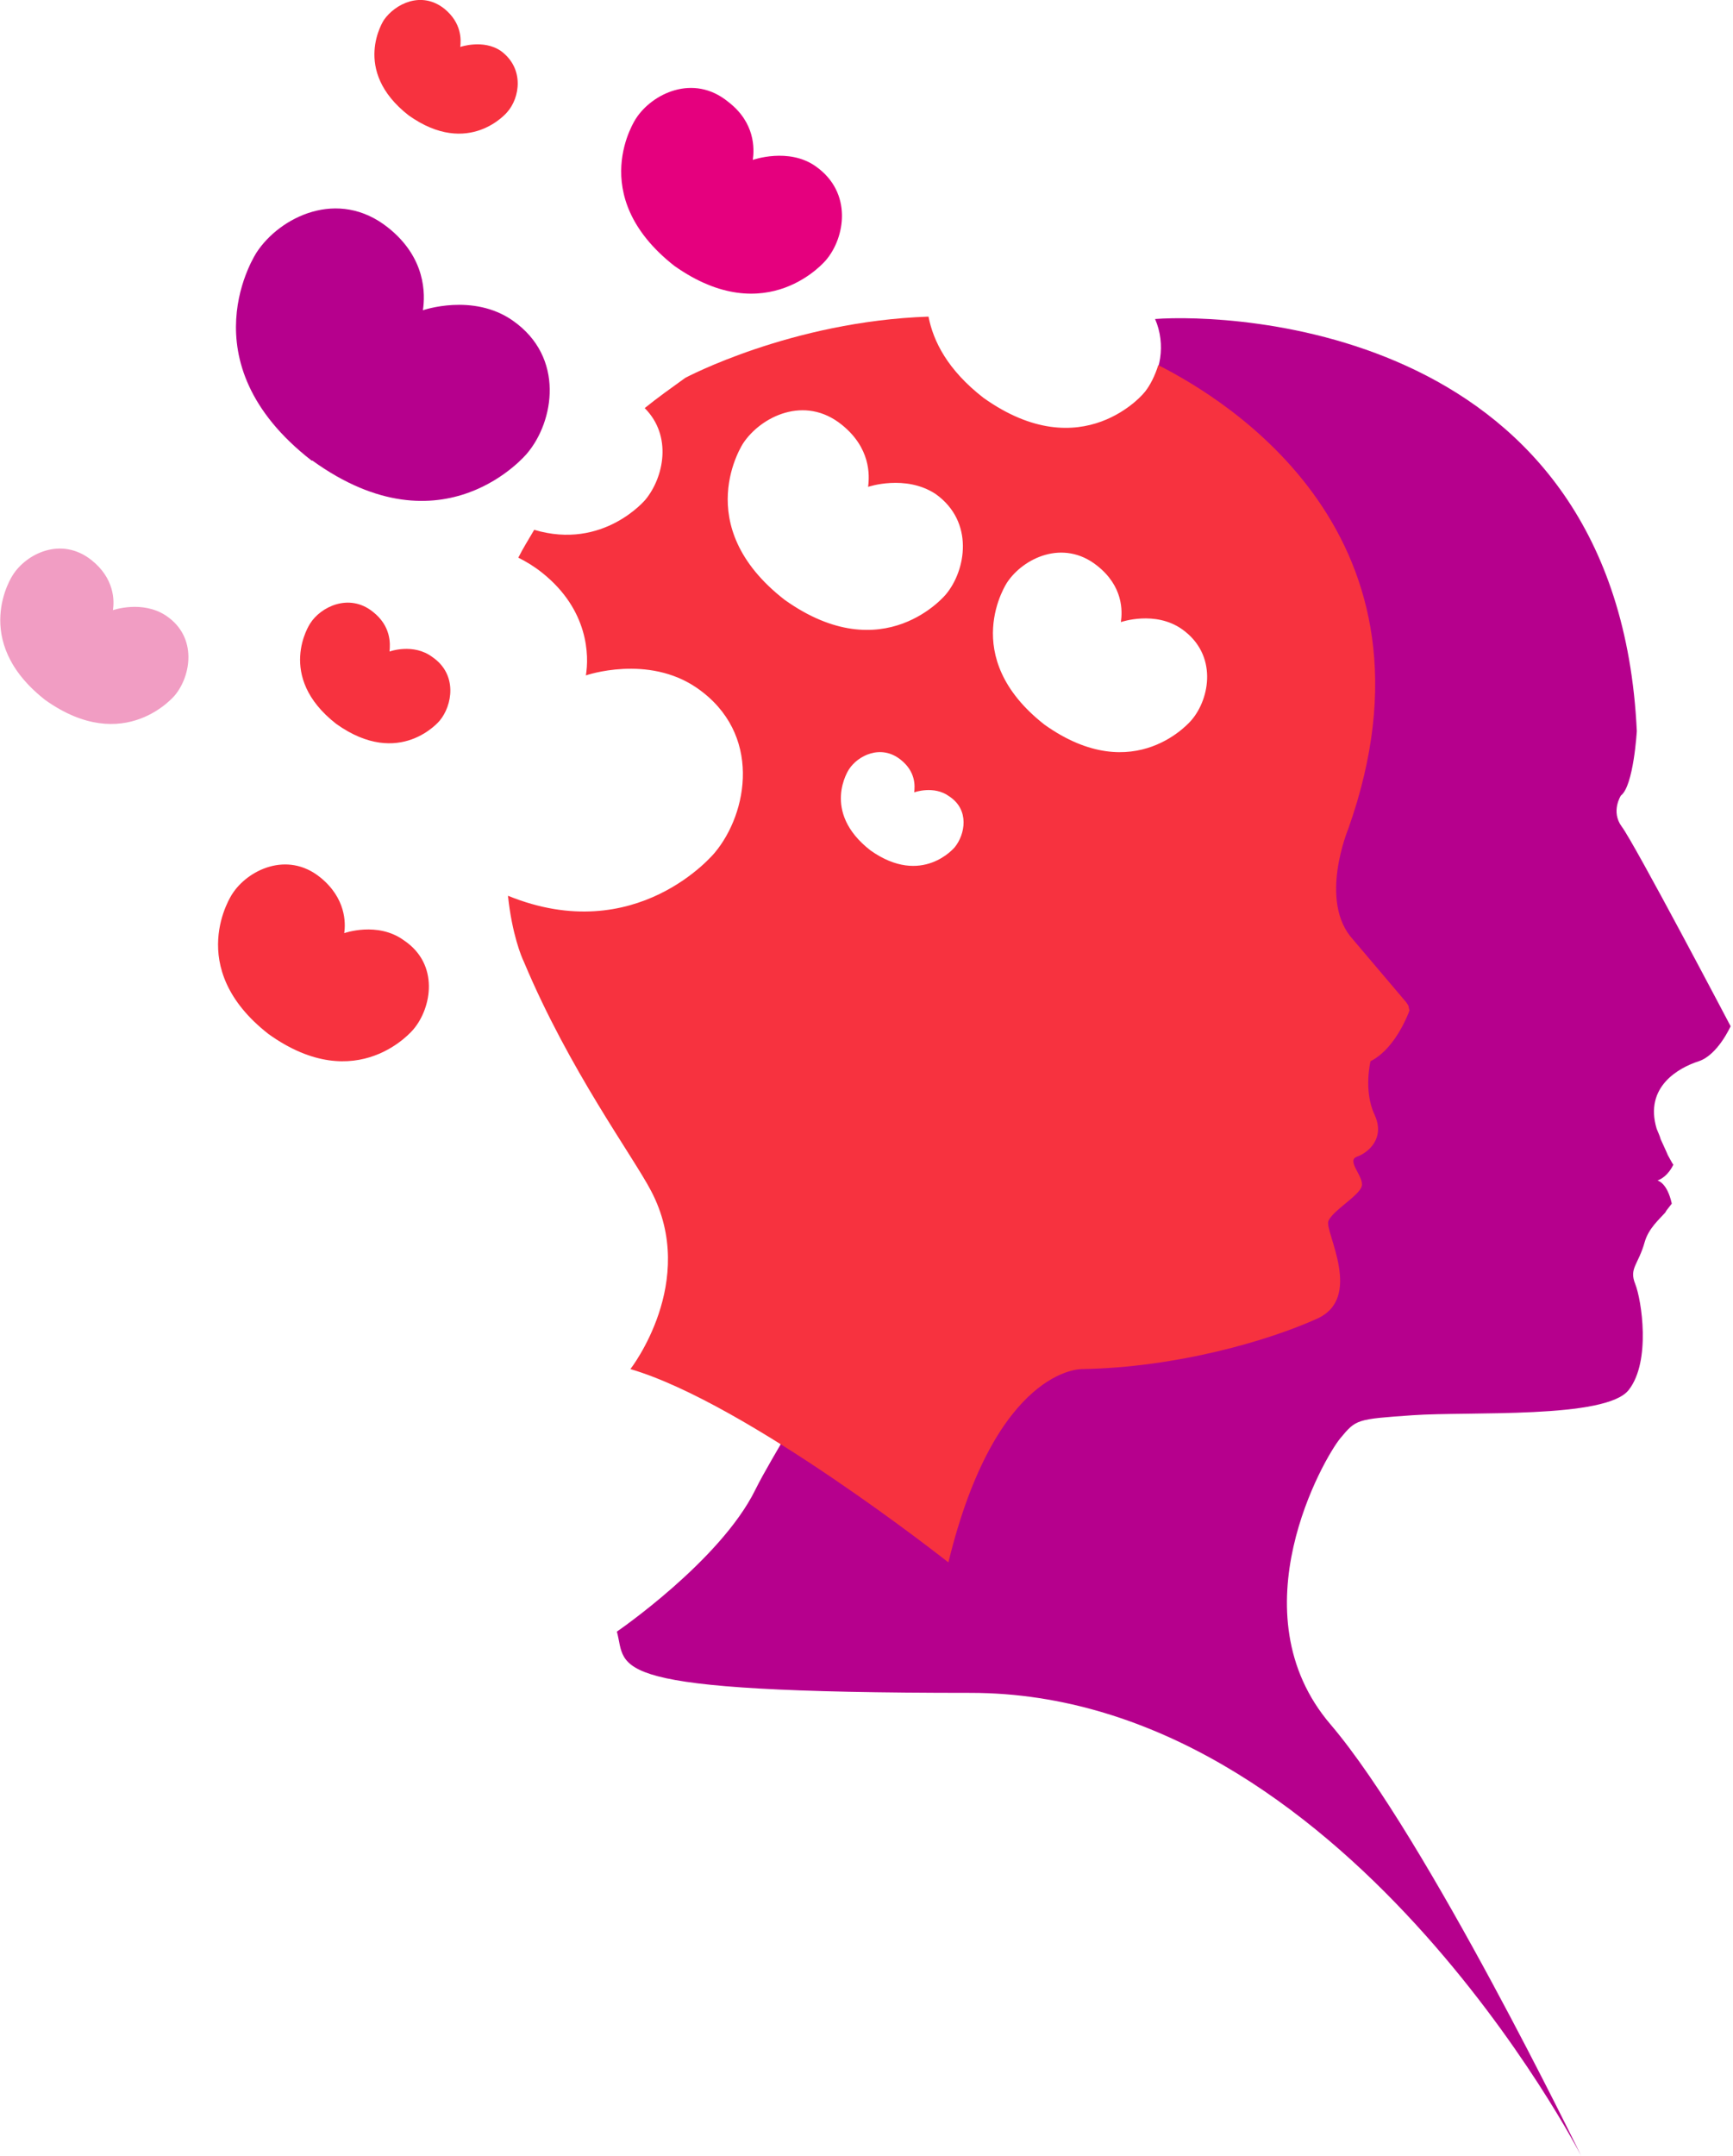 <?xml version="1.0" encoding="utf-8"?>
<!-- Generator: Adobe Illustrator 18.0.0, SVG Export Plug-In . SVG Version: 6.00 Build 0)  -->
<!DOCTYPE svg PUBLIC "-//W3C//DTD SVG 1.1//EN" "http://www.w3.org/Graphics/SVG/1.1/DTD/svg11.dtd">
<svg version="1.1" id="Laag_1" xmlns="http://www.w3.org/2000/svg" xmlns:xlink="http://www.w3.org/1999/xlink" x="0px" y="0px"
	 width="218px" height="271px" viewBox="0 0 218 271" enable-background="new 0 0 218 271" xml:space="preserve">
<g>
	<path fill="#B6008D" d="M203.9,100c1.6-1.2,2-8.1,2-8.1c-2.4-51-51.2-52.5-60.6-51.8c1.4,3.2,0.7,6.9-1.2,9.1
		c0,0-8.2,10.6-20.7,1.7l-0.6-0.4c-2-1.6-2.8-3.7-3.9-5.2c-5.8,2-10,2.7-14,5.5c0.4,0.2,2,1.2,2.4,1.5c3.6,2.9,3.1,3.6,2.8,5.1
		c0,0,5.8-0.1,9.6,2.5c5,3.4,4.1,11.3,1.5,14.3c0,0-5.6,15.4-18,6.6L98.5,79c-3.7-2.9-8.2-5.3-9.1-8c-0.8,1.5,1-1.1,0.4,0.5
		c-0.1,0.9-2.1,4.1-2.7,12.5c0.1,0,1.7,0,1.8,0c8,5.5,6.3,18.8,2.2,23.8c0.5,1.6-0.6,2.4,0.1,4c4.8,15.8,12.5,29.2,15.1,33.9
		c7.7,13.7-6.9,32.7-11.3,41.6c-4.4,8.9-17.4,17.8-17.4,17.8c1.3,4.7-2.4,7.7,44.5,7.7c46.9,0,76.8,58.2,76.8,58.2
		s-19.4-40-31.5-54.2c-12.1-14.1-0.8-33.6,1.2-36c2-2.4,2-2.4,9.1-2.9c7.1-0.5,24.4,0.5,27.2-3.2c2.8-3.6,1.6-11.3,0.8-13.3
		c-0.8-2,0.4-2.4,1.2-5.3c0.5-1.7,1.8-2.8,2.6-3.7c0-0.1,0.1-0.1,0.1-0.2c0.3-0.4,0.7-0.9,0.7-0.9c-0.6-2.7-1.8-2.9-1.8-2.9
		c1.3-0.5,1.9-1.8,2-2l0,0c0,0-0.1-0.1-0.2-0.3c-0.1-0.2-0.3-0.5-0.5-0.9c-0.2-0.5-0.5-1.1-0.9-2c0,0,0,0,0,0l0,0
		c-0.1-0.4-0.3-0.8-0.5-1.3c-1.6-5.3,2.8-7.7,5.3-8.5c2.4-0.8,4-4.4,4-4.4s-12.1-23-13.7-25.1C202.6,102,203.9,100,203.9,100
		L203.9,100z M122.5,107.4c0,0-4.6,7.3-11.1,2.7l-3.5-1c-6.3-4.9-3.8-13.8-3.8-13.8c1.1-1.7,5.5-5,8-3c1.9,1.5,4.3,3,4.2,3.8
		c0,0,3.3,1.7,5.2,3C124.2,100.8,123.9,105.8,122.5,107.4L122.5,107.4z M159.6,103.6c0,0-17.1-1-28.5-9.1l-4.8-3
		c-11-8.6-0.6-21.3-0.6-21.3c2-3,10.3-3.4,14.5,0c3.3,2.6,3.4,4.7,3.2,6.1c0,0,4.2-1.2,7.6,1.1C155.5,80.5,161.9,100.8,159.6,103.6
		L159.6,103.6z"/>
	<path fill="#E5007E" d="M94.7,20.1c0.2-1.4,0.3-4.7-3.1-7.3C87.2,9.2,82,11.8,80,14.9c0,0-6.5,9.6,4.8,18.5l0,0
		c11.7,8.3,19.1-0.7,19.1-0.7c2.4-2.8,3.4-8.5-1.3-11.8C99.2,18.5,94.7,20.1,94.7,20.1L94.7,20.1z"/>
	<path fill="#F7323F" d="M57.9,5.9c0.1-0.9,0.2-3-2-4.8c-2.9-2.3-6.2-0.6-7.6,1.4c0,0-4.2,6.3,3.1,12l0,0c7.6,5.4,12.4-0.4,12.4-0.4
		c1.6-1.8,2.2-5.5-0.8-7.7C60.8,4.9,57.9,5.9,57.9,5.9L57.9,5.9z"/>
	<path fill="#B6008D" d="M53.2,39c0.3-2,0.4-6.6-4.4-10.4c-6.3-5-13.6-1.3-16.5,3.1c0,0-9.2,13.7,6.9,26.2l0.1,0
		C55.8,69.8,66.3,57,66.3,57c3.4-4,4.8-12.1-1.8-16.7C59.5,36.8,53.2,39,53.2,39L53.2,39z"/>
	<path fill="#F19DC3" d="M14.2,76.7c0.2-1.2,0.2-4-2.7-6.3c-3.8-3-8.2-0.8-9.9,1.9c0,0-5.5,8.2,4.1,15.7l0,0
		c10,7.1,16.3-0.6,16.3-0.6c2-2.4,2.9-7.3-1.1-10C17.9,75.4,14.2,76.7,14.2,76.7L14.2,76.7z"/>
	<path fill="#F7323F" d="M49,81.9c0.1-1,0.2-3.2-2.1-5c-3-2.4-6.6-0.6-7.9,1.5c0,0-4.4,6.6,3.3,12.6l0,0c8,5.7,13-0.4,13-0.4
		c1.6-1.9,2.3-5.8-0.9-8C52,80.8,49,81.9,49,81.9L49,81.9z"/>
	<path fill="#F7323F" d="M43.3,117.3c0.2-1.3,0.2-4.4-3-7c-4.2-3.4-9.2-0.9-11.1,2.1c0,0-6.2,9.2,4.6,17.6l0,0
		c11.2,8,18.2-0.6,18.2-0.6c2.3-2.7,3.3-8.2-1.2-11.2C47.5,115.8,43.3,117.3,43.3,117.3L43.3,117.3z"/>
	<path fill="#F7323F" d="M177.2,126.5l-0.1-0.2l-0.2-0.3l-6.7-7.9c-4.4-4.8-0.6-13.9-0.6-13.9c13.1-36.9-15.4-54-23.9-58.3
		c-0.4,1.3-1,2.5-1.7,3.4c0,0-7.8,9.6-20.3,0.7l0,0c-4.5-3.5-6.3-7.1-6.9-10.2c-17.3,0.6-30.6,7.7-30.6,7.7
		c-1.8,1.3-3.5,2.5-5.1,3.8c3.5,3.5,2.4,8.7,0.1,11.5c0,0-5.3,6.4-14,3.8c-0.7,1.2-1.4,2.3-2,3.5c1,0.5,2,1.1,3,1.9
		c5.9,4.7,5.9,10.5,5.5,12.9c0,0,7.8-2.7,14,1.6c8.2,5.7,6.4,15.7,2.2,20.7c0,0-9.8,12-26,5.4c0.5,4.8,1.7,7.7,2,8.3
		c5.7,13.6,13.7,24.4,16,28.8c6,11.4-2.6,22.4-2.6,22.4c14.7,4.3,40,24.3,40,24.3c6-24.6,16.8-24.3,16.8-24.3
		c12-0.2,23.5-3.6,29.5-6.3c6-2.6,1-11,1.5-12.3c0.5-1.3,3.9-3.2,4.2-4.4c0.3-1.2-2-3.2-0.6-3.7c1.4-0.5,3.6-2.3,2.2-5.3
		c-1.4-3-0.5-6.7-0.5-6.7c2.6-1.3,4.2-4.6,4.8-6.1c0-0.1,0.1-0.2,0.1-0.3C177.2,126.7,177.2,126.5,177.2,126.5L177.2,126.5z
		 M119,74.7c0,0-7.8,9.6-20.3,0.7l0,0c-12.1-9.4-5.2-19.7-5.2-19.7c2.2-3.3,7.7-6.1,12.4-2.3c3.6,2.9,3.5,6.3,3.3,7.8
		c0,0,4.7-1.6,8.5,0.9C122.6,65.6,121.5,71.7,119,74.7L119,74.7z M120.1,106.5c0,0-4.1,5-10.6,0.4l0,0c-6.3-4.9-2.7-10.2-2.7-10.2
		c1.1-1.7,4-3.2,6.5-1.2c1.9,1.5,1.8,3.3,1.7,4.1c0,0,2.5-0.9,4.4,0.5C122,101.8,121.4,104.9,120.1,106.5L120.1,106.5z M149.9,90.5
		c0,0-7.1,8.7-18.5,0.6l0,0c-11-8.6-4.7-17.9-4.7-17.9c2-3,7-5.5,11.3-2.1c3.3,2.6,3.2,5.7,3,7.1c0,0,4.3-1.5,7.7,0.9
		C153.2,82.3,152.2,87.8,149.9,90.5L149.9,90.5z"/>
</g>
</svg>
